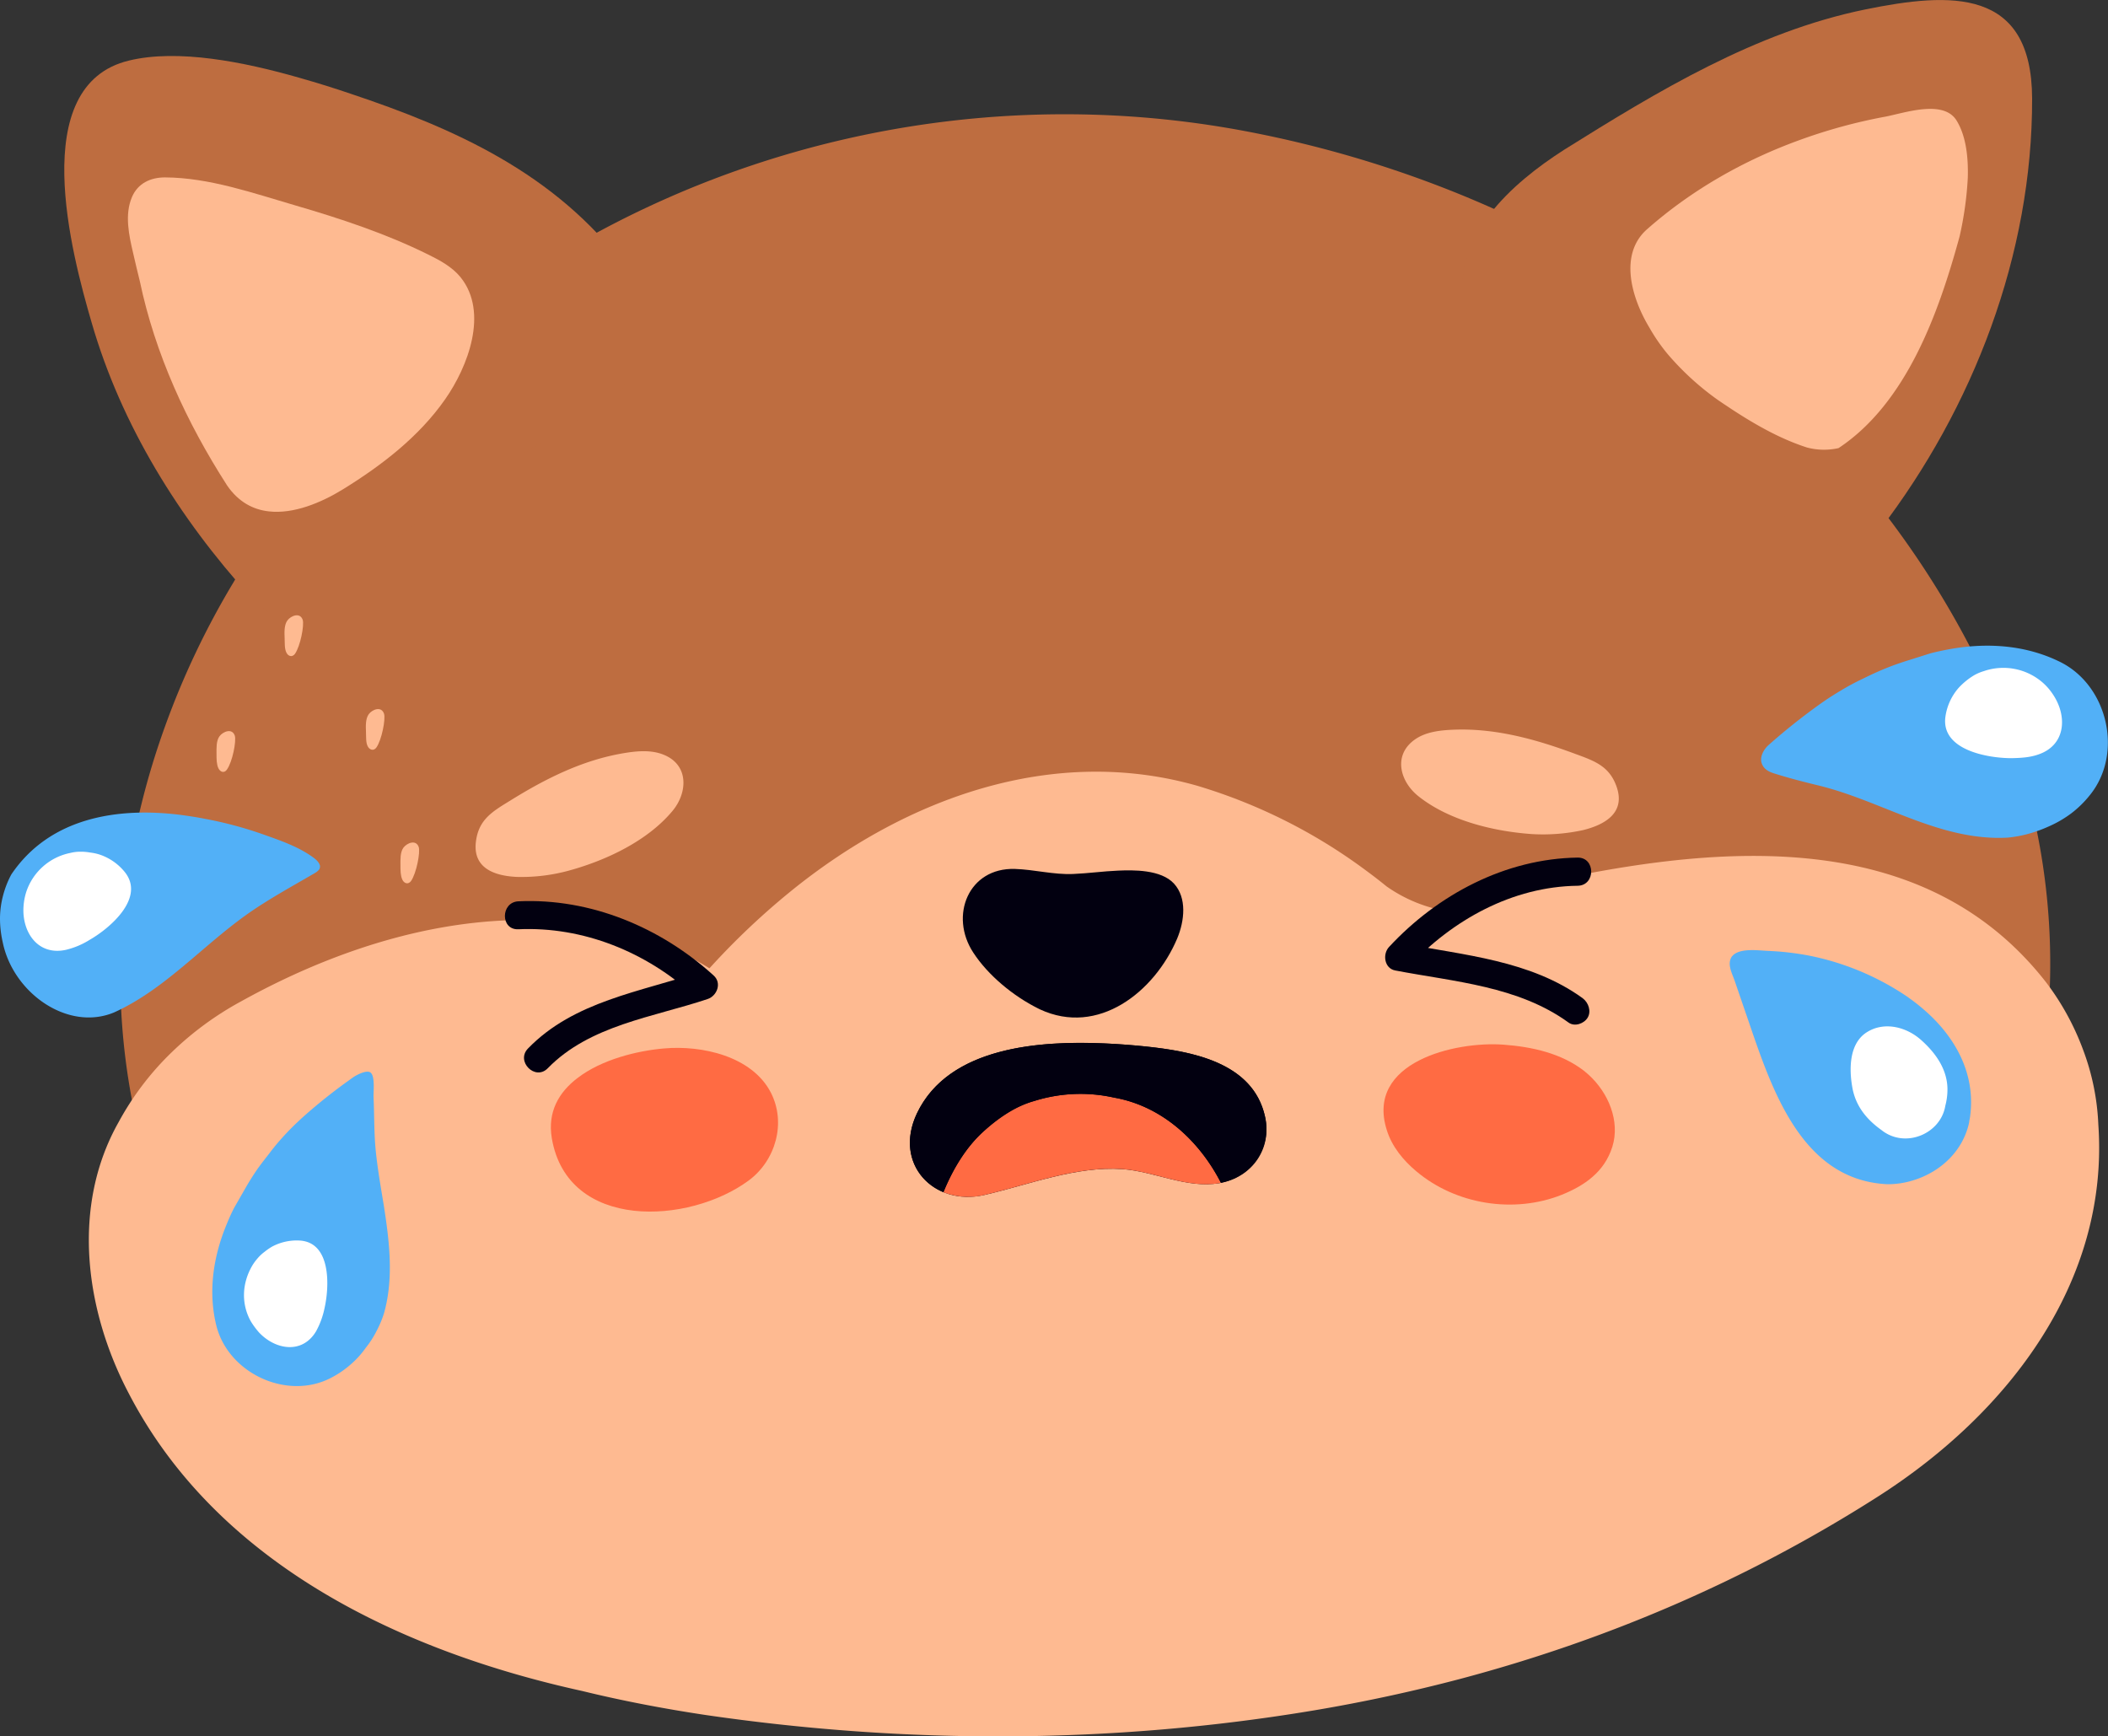 <svg xmlns="http://www.w3.org/2000/svg" width="1002.8" height="826.1" viewBox="0 0 1002.8 826.1">
  <rect x="0" y="0" width="1002.8" height="826.1" fill="#333333" stroke="none"/>
  <title>emoji42_286792142</title>
  <g id="Layer_2" data-name="Layer 2">
    <g id="emoji42_286792142">
      <g>
        <path d="M140.5,670.9C87,619.2,59.8,547.6,57.4,474.6a323.5,323.5,0,0,1,2.7-54.7,367.1,367.1,0,0,1,18.4-74.3A388.2,388.2,0,0,1,111.1,277C205.8,114.1,400.9,26.7,591.4,62.2,752.8,92.4,893.4,195,953.8,343.8a316.6,316.6,0,0,1,21.2,129c-2.2,54-17.5,108.2-58,146.7-54.8,52.9-120.8,64.2-189.3,60.4-22.8-1.2-45.9-4.2-69-7.8C532.2,648.5,401.9,625.3,274,650.6c-18.3,3.4-36.3,7.6-54.2,12.8Q180.4,668.7,140.5,670.9Z" fill="#be6d40"/>
        <path d="M998.2,535a114.1,114.1,0,0,0-7.3-35.7,124.1,124.1,0,0,0-17.5-31.9c-63.7-81.7-174.5-63.7-265.7-41.3-40.4,9.7-40.5,55.1-57.2,86.5a479.3,479.3,0,0,1-51,73.4c-5,6.1-10.1,12.2-15.2,18.2a91.8,91.8,0,0,1-41.2,27.6,89.3,89.3,0,0,1-31.9,5,96.2,96.2,0,0,1-30.9-5.9c-25-8.1-42.5-29.4-53.5-52.3-25.6-54.4-57.3-110.5-117.6-131.4-65.7-22-136.3-3.1-194.5,29.2a150.7,150.7,0,0,0-33,24.2,136.9,136.9,0,0,0-25.3,33.3C33.9,573.8,40.3,623.1,61.3,663,103.7,744.6,191.8,785.8,277,804.5c18.8,4.6,38.1,8.3,57.9,11.3,96,14.1,194.2,14,290.3-2.1q35.1-5.9,69.6-15c68.9-18.3,135.7-46.6,198.4-86.6S1003.4,609.3,998.2,535Z" fill="#feba91"/>
        <path d="M284.3,637.1q-1.4-5-2.4-9.9c-.6-3.3-1.2-6.6-1.7-9.9a80.8,80.8,0,0,0-3.2-13.1,94.7,94.7,0,0,0-4.8-12.5q-3.3-6.9-7.2-13.5c-2.6-4.4-5.3-8.8-8.1-13-14.6-23.1-32.7-41.1-48.9-63.1-3.6-5.2-9.2-11.6-8-15,18.4-40.8,66.7-3.4,100.1-2.1,4-.2,7.3-.3,11.4-1.7a39,39,0,0,0,12-6.5c3.3-3.7,6.5-7.5,9.7-11.3a351.4,351.4,0,0,1,43-41.5c55.2-44.8,125.2-69.7,193.6-50.1a258.5,258.5,0,0,1,79.7,40c3.4,2.5,6.8,5.1,10.1,7.8,13.4,9.4,28.1,13,43.4,13.2a118.2,118.2,0,0,0,15.6-.8c23.9-4.2,47.7-10,71.8-14.4,4.8-.9,9.6-1.8,14.4-2.5,23.3-2.7,57.1-8.1,68.5,10.1,5.1,8.5-16.1,14.7-24.5,23.7l-10.2,8.7-10.1,8.6c-3.4,2.9-6.7,5.7-10.2,8.3-6.9,5.3-14.4,10.2-21.6,15.3-3.5,2.5-7,5.1-10.4,7.9a112.3,112.3,0,0,0-26.7,33.8,83.1,83.1,0,0,0-5.7,14.7,53.5,53.5,0,0,0-.3,15.5,106.3,106.3,0,0,1,.7,13.8c-.2,18.2-5.3,36.3-17,52.1-13.7,18.6-34.8,27.8-56.2,30-116.6,10.9-236,20.2-350.5-8.1C315.5,647.5,300.1,642.8,284.3,637.1Z" fill="#feba91"/>
        <path d="M133.6,293c-6-1.2-10.4-4.5-14.4-9-34-37.5-61.5-81.7-75.6-130.5-9.4-32.3-31.2-113,17.8-124.7,23.2-5.6,54.5.6,81,8.2,8.8,2.5,17.1,5.1,24.4,7.6C215.9,61,264.1,82.3,297.6,127c16.2,21.2,12.9,49-9.2,64-34.2,23.3-69,39.6-99.6,65-8.9,6.5-18,12.9-27.2,19S143.1,287.2,133.6,293Z" fill="#be6d40"/>
        <path d="M128,243.3c-7.6-.8-14.6-4.5-20-12.4C88.8,201,73.8,168.5,66.5,133.7c-1.1-4.3-2.1-8.7-3.1-13-2.1-8.9-4.2-18.6-.6-27h0c2.8-6.5,8.8-9.3,15.7-9.3,21,.1,42,7.5,61.9,13.3,21.6,6.3,43.1,13.4,63.3,23.4,5.7,2.8,11.4,5.9,15.4,10.8,13.5,16.8,3.4,42.7-7.3,58-12.4,17.8-30.2,31.5-48.5,42.8C152.6,239.3,139.6,244.6,128,243.3Z" fill="#feba91"/>
        <path d="M880.5,262.3c5.9-1.8,10-5.4,13.7-10.2,44.4-58,72.7-131,72.5-205.3C966.5-5.9,928-3.8,887.3,4.5,835.1,15.2,788.6,43.4,744,71.3c-24.8,15.9-53.6,41.3-47.5,74,2.5,11.3,9.7,21.4,21.4,28,35.9,20.4,72,33.8,104.5,56.6,9.5,5.8,19,11.4,28.7,16.7S870.6,257.2,880.5,262.3Z" fill="#be6d40"/>
        <path d="M874.6,213.2c32.3-21.4,47.6-64.1,57.6-100.7a164.5,164.5,0,0,0,3.9-27.9c.3-10.1-.9-20-5.3-27.2-6.2-10.2-24.6-3.7-33.9-1.9a253.8,253.8,0,0,0-41,11.2c-26.4,9.6-51.2,23.7-72.3,42.3-13.6,11.9-7.5,32.7,1,46.8a85.7,85.7,0,0,0,8.6,12.5,131,131,0,0,0,23.9,21.9c13.3,9.1,27.3,17.8,42.5,22.7A31.8,31.8,0,0,0,874.6,213.2Z" fill="#feba91"/>
        <path d="M494.7,480.2l-1-.5c-11.6-5.8-23.6-15.6-30.7-26.5-11.5-17.5-2.3-40.5,19.8-39.8,9.3.3,18.4,2.8,27.7,2.4,7.2-.3,14.3-1.3,21.4-1.6s20.4-.6,26.6,6.2,5,17.7,1.5,26.1C549.2,472,522.4,493.1,494.7,480.2Z" fill="#020010"/>
        <path d="M755.7,511.3c9.5,8.6,15.1,22.2,11.3,34.3s-13.4,18.5-24,22.8c-22.8,9.1-50.5,4.7-69.3-11.2-6.2-5.2-11.6-11.8-14-19.6-10.2-32.3,32.5-42.3,55.5-40.6,13.6,1,27.6,4.1,38.4,12.5Z" fill="#ff6b43"/>
        <path d="M274.7,512.9c-8.8,6.7-14.3,16-12.2,28.6,7.5,44.2,65.3,41.1,93.7,20.1,12.8-9.5,17.9-27.4,10.5-41.8-9-17.4-32.9-22.6-50.8-21C303,499.9,286.1,504.1,274.7,512.9Z" fill="#ff6b43"/>
        <path d="M111.7,350c-1.3-3.8-5.7-1.9-7.3.3s-1.4,5.8-1.4,8.3,0,5,.9,6.9,2.8,2.4,4,.7C110.6,362.5,112.5,352.5,111.7,350Z" fill="#feba91"/>
        <path d="M182.7,339.6c-1.3-3.9-5.7-2-7.3.2s-1.4,5.9-1.3,8.4-.1,5,.8,6.8,2.8,2.4,4.1.7C181.6,352.1,183.5,342.1,182.7,339.6Z" fill="#feba91"/>
        <path d="M144,294.9c-1.3-3.8-5.7-1.9-7.3.3s-1.4,5.9-1.3,8.3-.1,5,.8,6.9,2.8,2.4,4.1.7C142.9,307.4,144.8,297.4,144,294.9Z" fill="#feba91"/>
        <path d="M199.2,403c-1.3-3.8-5.7-1.9-7.3.3s-1.4,5.9-1.4,8.3,0,5,.9,6.9,2.8,2.4,4.1.7C198.1,415.5,200,405.5,199.2,403Z" fill="#feba91"/>
        <path d="M86.3,436.9c-2.2-3.5-6-.6-7,1.9s0,6.1.6,8.5,1.1,4.8,2.5,6.4,3.3,1.7,4.1-.3C88.2,449.3,87.7,439.1,86.3,436.9Z" fill="#feba91"/>
        <path d="M246.6,442.1c30.8-1.4,60.8,10.8,83.5,31.5,1-3.8,2-7.5,2.9-11.2-28.3,9.5-60,13.9-81.8,36.4-6,6.1,3.4,15.6,9.4,9.4,20-20.5,50-24.2,76-32.9,4.5-1.5,6.9-7.6,2.9-11.2-25.2-22.9-58.6-36.9-92.9-35.3-8.5.4-8.6,13.7,0,13.3Z" fill="#020010"/>
        <path d="M750.5,408c-34.4.5-66.6,17.6-89.7,42.5-3.2,3.4-2.3,10.2,2.9,11.2,28.2,5.4,58.5,7.4,82.5,24.8,2.9,2.1,7.4.5,9.1-2.4s.5-7-2.4-9.2c-25-18.1-56.3-20.4-85.7-26.1l3,11.1c20.8-22.3,49.3-38.1,80.3-38.5,8.6-.1,8.6-13.5,0-13.4Z" fill="#020010"/>
        <path d="M176,510.1c-2.1-1-6.5,1.4-8.1,2.5l-2.5,1.8A255.6,255.6,0,0,0,143.5,532c-2.7,2.5-5.3,5-7.8,7.7s-4.9,5.5-7.1,8.4-4.6,5.8-6.7,8.9-4,6.2-5.8,9.4l-4.7,8.2c-1.5,2.9-2.8,5.9-4,8.9-6,14.9-8.4,31.2-4.5,47.1,5.6,22.5,33,35.5,53.8,25.3a46.6,46.6,0,0,0,9.7-6.4,42.9,42.9,0,0,0,7.6-8.3,44.4,44.4,0,0,0,5.2-8.1,49.9,49.9,0,0,0,3.5-8.4c4.7-16.8,2.5-34.2-.1-51.1-1.4-8.5-2.9-17-3.8-25.6s-.7-17.3-1.1-26c-.1-2.6.8-9.9-1.4-11.7Z" fill="#52b0f7"/>
        <g>
          <path d="M152.2,411.8c-.3-1.4-1.7-2.7-2.7-3.5-7.2-5.4-15.8-8.3-24.2-11.3a185,185,0,0,0-28.1-7.5c-3.5-.7-6.9-1.2-10.4-1.7-31.3-4.1-63.3,1.4-81.4,28.2a44.3,44.3,0,0,0-3.9,9.9A43.4,43.4,0,0,0,0,436.8a51.4,51.4,0,0,0,1.3,11.5c4.9,24,30.8,42.5,52.9,33.4,23.7-10.7,41.2-30.8,62.6-46.2,10.5-7.5,21.8-13.6,32.9-20.1a7.1,7.1,0,0,0,2.1-1.7A2.7,2.7,0,0,0,152.2,411.8Z" fill="#52b0f7"/>
          <path d="M12.5,424.3a27.8,27.8,0,0,1,20.9-18.5,19.7,19.7,0,0,1,4.8-.6,25.6,25.6,0,0,1,4.7.4,23.6,23.6,0,0,1,4.6,1,25.9,25.9,0,0,1,11.8,8.2c10,12.3-7,26.8-16.6,32.3a37.9,37.9,0,0,1-11.4,4.8c-13.4,2.9-21-8.6-20.1-20.8A29.3,29.3,0,0,1,12.5,424.3Z" fill="#fff"/>
        </g>
        <path d="M119.3,628.6c-4.5-8.1-4.3-17.8.6-26.3a23.6,23.6,0,0,1,2.6-3.6,19.3,19.3,0,0,1,3.3-3.1,29,29,0,0,1,3.6-2.5,24.8,24.8,0,0,1,13.3-2.9c14.9,1,14,21.9,11.7,32.1a39.2,39.2,0,0,1-4,11c-6.5,11-19.3,9-27.2.6A37.9,37.9,0,0,1,119.3,628.6Z" fill="#fff"/>
        <path d="M838.6,364.3a6.7,6.7,0,0,1-.7-1.7c-.6-3.1,1.3-6.3,3.6-8.3a298.2,298.2,0,0,1,24.1-19.2c3.2-2.3,6.6-4.5,10-6.5a108.1,108.1,0,0,1,10.6-5.7c3.6-1.8,7.3-3.5,11-5s7.5-2.8,11.4-4l9.8-3.1c3.5-.9,7-1.6,10.4-2.2,17.4-2.9,35.2-1.6,51.2,6.3,22.7,11.2,30.1,43.4,14.4,63.1a50.4,50.4,0,0,1-9,8.9,53.5,53.5,0,0,1-10.6,6.2,65.7,65.7,0,0,1-9.9,3.6,57.9,57.9,0,0,1-9.8,1.8c-32.4,1.8-59.9-17.6-90.4-24.9-7-1.7-14-3.5-20.9-5.7C841.6,367.2,839.7,366.2,838.6,364.3Z" fill="#52b0f7"/>
        <path d="M971.8,324.8a28.5,28.5,0,0,0-28.1-5.5,22.5,22.5,0,0,0-4.5,1.9,33.4,33.4,0,0,0-7.5,6.1,26.4,26.4,0,0,0-6.2,13.4c-2.5,16.1,20,20,31.4,20,4.3-.1,8.6-.3,12.6-1.7,13.3-4.4,14.1-18.4,7-28.8A27.6,27.6,0,0,0,971.8,324.8Z" fill="#fff"/>
        <g>
          <path d="M823.9,455l.8-.8c3.9-3.2,11.9-2,16.5-1.8a130.7,130.7,0,0,1,19.7,2.3A127.6,127.6,0,0,1,906,473.3a93.6,93.6,0,0,1,9.4,7.2c14.9,12.9,24.8,30.8,21.7,51.4a22.3,22.3,0,0,0-.4,2.3c-2.9,13.2-13.2,23-25.8,27.1a41.1,41.1,0,0,1-13,2.1c-42.9-2-56.3-49.4-67.9-82.8l-4.8-14C824,463.1,821.4,458.6,823.9,455Z" fill="#52b0f7"/>
          <path d="M926.4,519.5c.5-10.3-5.6-18.6-12.6-24.8s-17.6-8.9-25.9-3.5-8.3,17.5-6.7,26.3,6.8,15.1,13.8,20.1c11.2,9,28.2,1.9,30.4-11.5A30.1,30.1,0,0,0,926.4,519.5Z" fill="#fff"/>
        </g>
        <path d="M246,417.2c-11.5-.5-21.5-4.6-19.5-17.5,1.5-10,7.9-13.7,16.2-18.8,17.2-10.7,35.2-19.7,55.4-22.8,5.9-.9,12.1-1.3,17.7,1,12,4.9,11.3,18,4.2,26.6-11.9,14.4-31.8,23.7-49.4,28.5A85.6,85.6,0,0,1,246,417.2Z" fill="#feba91"/>
        <path d="M753.2,394.9c11.2-2.8,20.2-8.8,15.7-21-3.5-9.5-10.4-11.9-19.7-15.3-18.9-7-38.3-12.4-58.7-11.4-6,.3-12.2,1.1-17.1,4.4-10.8,7.3-7.6,19.9,1.1,27,14.5,11.7,35.8,16.9,54,18.2A89.5,89.5,0,0,0,753.2,394.9Z" fill="#feba91"/>
        <path d="M525.3,496.4c-30.4-1.3-73.9,1.4-89.1,33.3-11.4,24.1,8,44.3,32.1,38.8,21.3-4.9,43.5-13.8,65.6-12.3,15.4,1.1,30.5,9.3,46.1,6.7s25.2-16.4,21.8-31.6c-5.7-26-35.1-31.2-57.4-33.5C538.5,497.2,532.1,496.7,525.3,496.4Z" fill="#020010"/>
        <path d="M530,522.2a73.2,73.2,0,0,0-38,1.6c-8.6,2.4-17,8-24.7,15s-14.2,17.8-18.5,28.4a32.5,32.5,0,0,0,19.5,1.3c21.3-4.9,43.5-13.8,65.6-12.3,15.4,1.1,30.5,9.3,46.1,6.7l.8-.2C570.6,542.8,552.8,526.2,530,522.2Z" fill="#ff6b43"/>
        <path d="M601.8,531.3c-5.7-26-35.1-31.2-57.4-33.5-5.9-.6-12.3-1.1-19.1-1.4-30.4-1.3-73.9,1.4-89.1,33.3-8,16.9-.8,31.9,12.6,37.5,4.3-10.6,10.1-20.5,18.5-28.4s16.1-12.6,24.7-15a73.2,73.2,0,0,1,38-1.6c22.8,4,40.6,20.6,50.8,40.5C595.3,559.8,605.1,546.2,601.8,531.3Z" fill="#020010"/>
      </g>
    </g>
  </g>
</svg>
